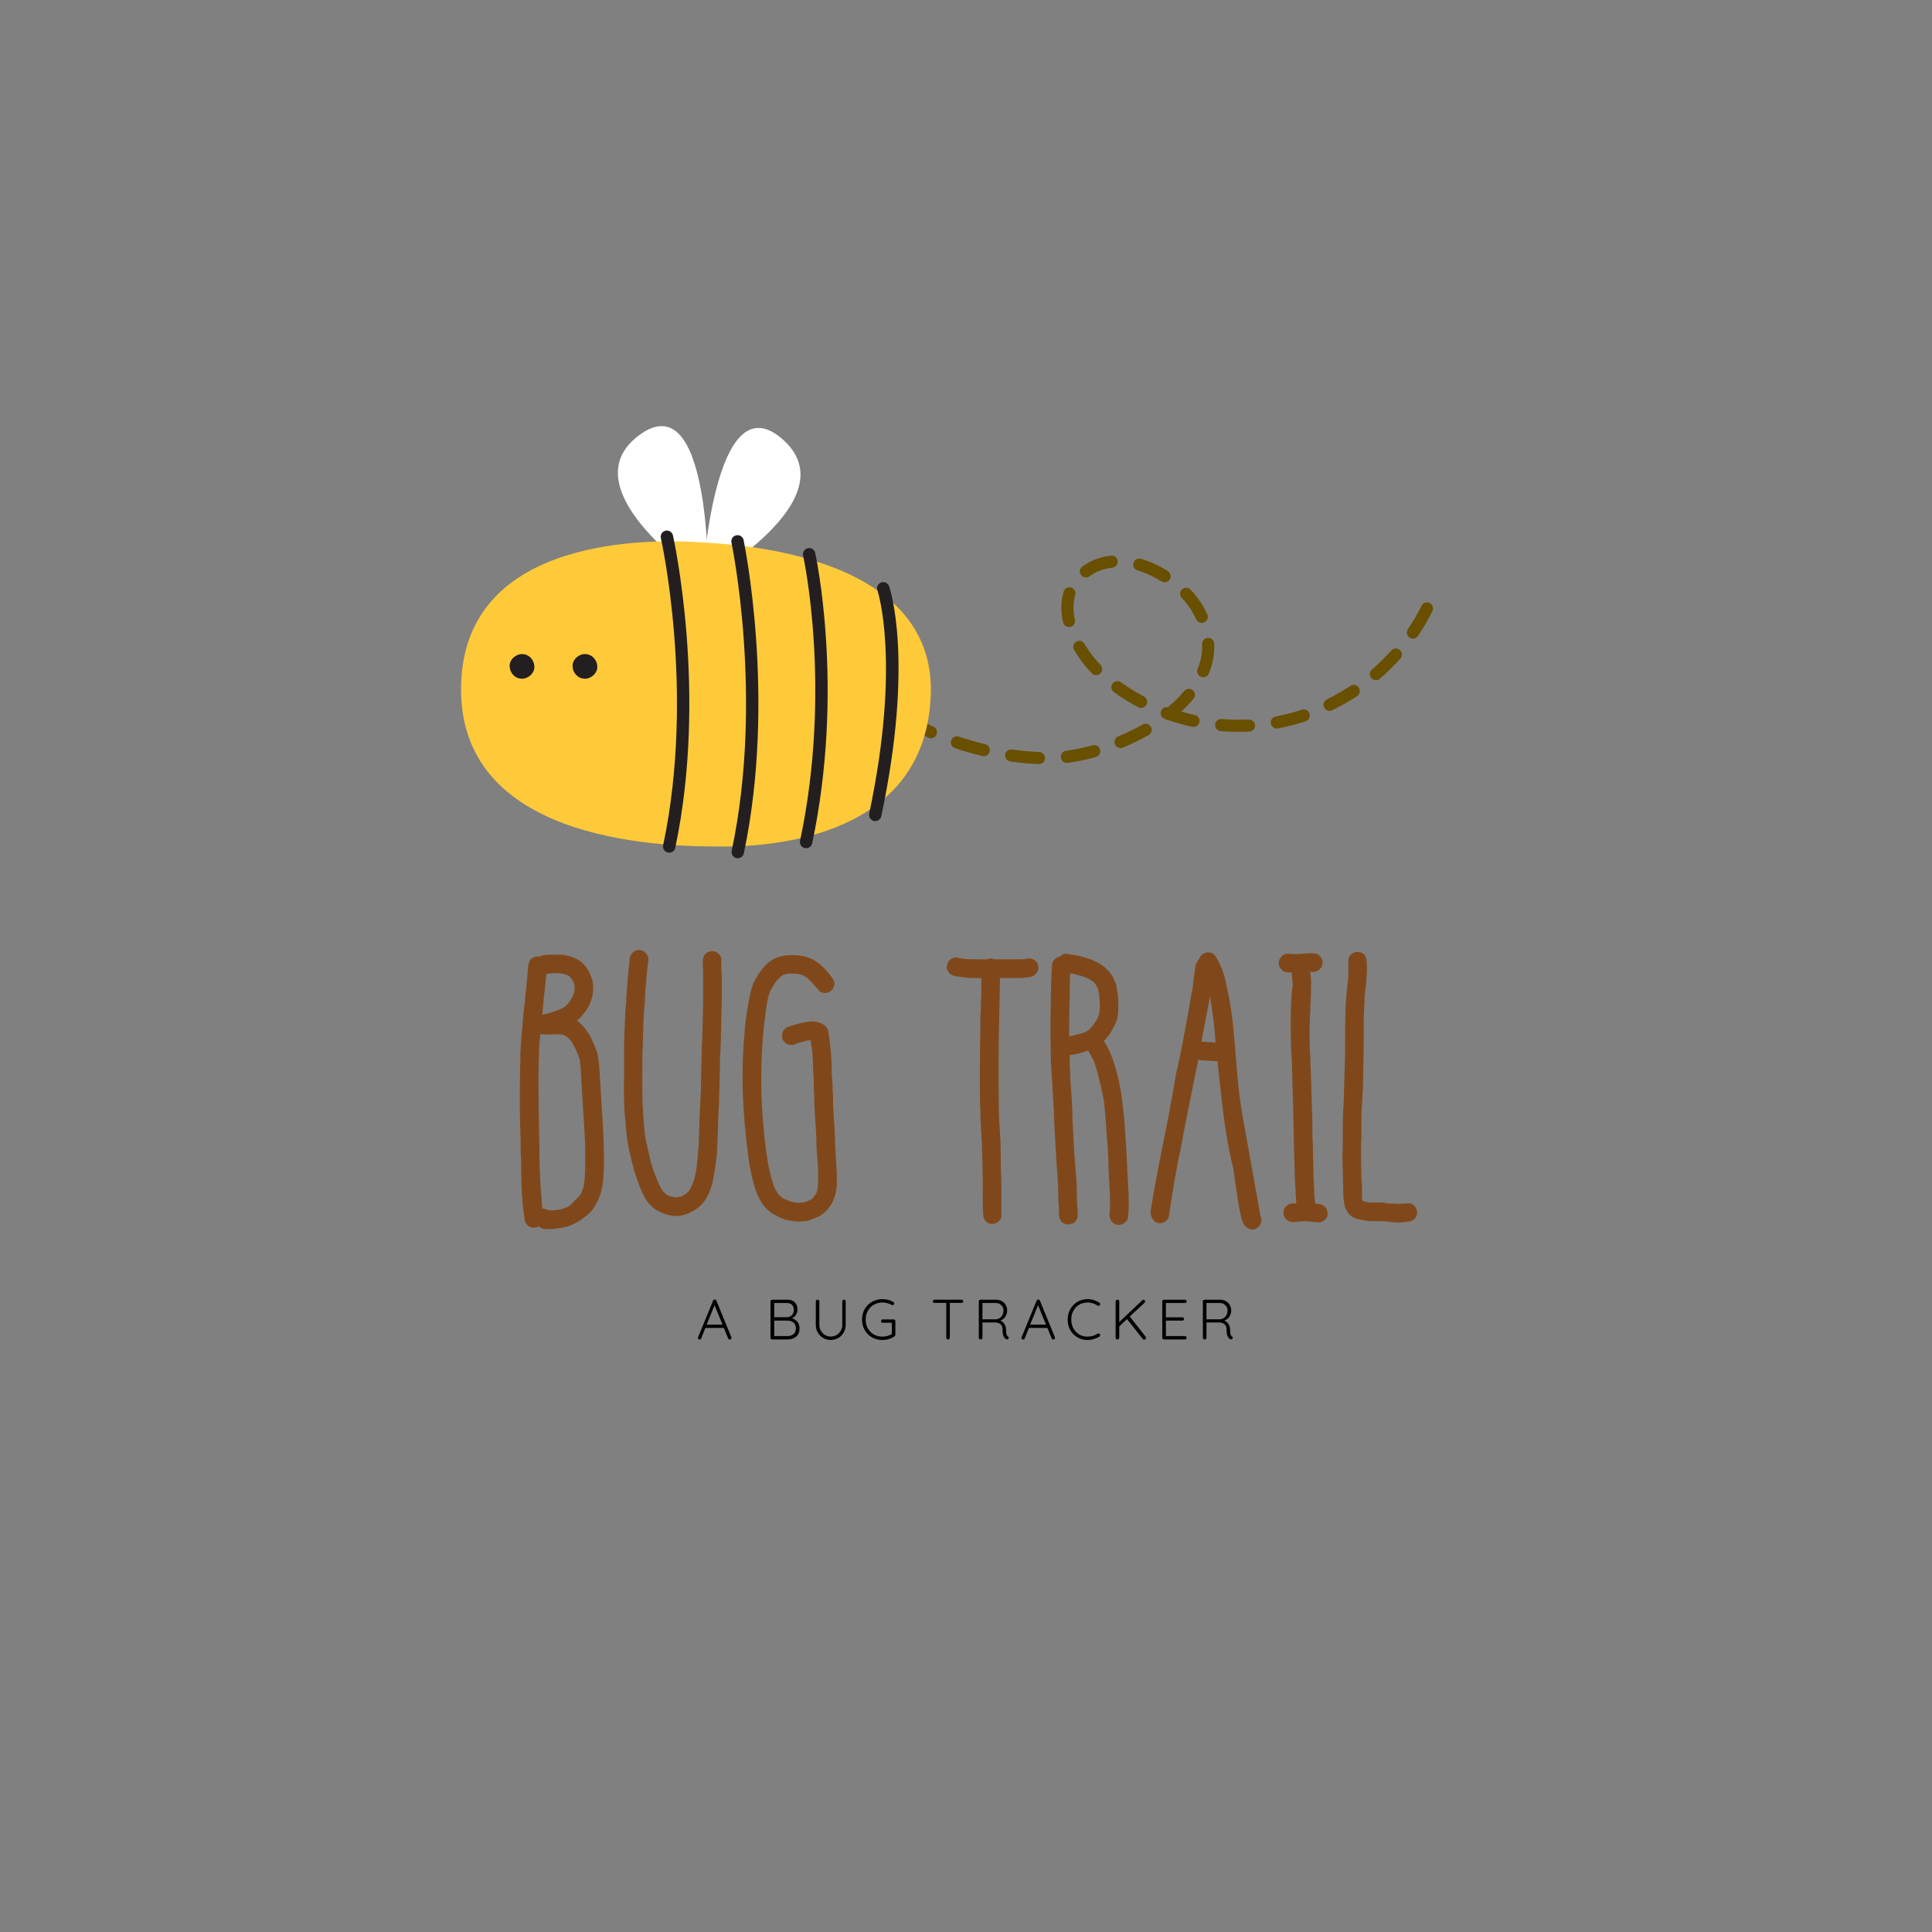 <svg xmlns="http://www.w3.org/2000/svg" xmlns:xlink="http://www.w3.org/1999/xlink" width="500" zoomAndPan="magnify" viewBox="0 0 375 375" height="500" preserveAspectRatio="xMidYMid meet" version="1.0"><rect x="0" y="0" width="375" height="375" fill="#808080" stroke="none"/><defs><g/><clipPath id="728d0fd462"><path d="M 161 107 L 279 107 L 279 149 L 161 149 Z M 161 107 " clip-rule="nonzero"/></clipPath><clipPath id="2e8d1562e1"><path d="M 192.207 177.164 L 156.016 115.789 L 245.812 62.832 L 282.004 124.203 Z M 192.207 177.164 " clip-rule="nonzero"/></clipPath><clipPath id="d2ed1d468b"><path d="M 192.207 177.164 L 156.016 115.789 L 245.812 62.832 L 282.004 124.203 Z M 192.207 177.164 " clip-rule="nonzero"/></clipPath><clipPath id="65120523ef"><path d="M 89.461 105 L 181 105 L 181 165 L 89.461 165 Z M 89.461 105 " clip-rule="nonzero"/></clipPath><clipPath id="bdc43cf1e2"><path d="M 141 103 L 148 103 L 148 166.582 L 141 166.582 Z M 141 103 " clip-rule="nonzero"/></clipPath></defs><g fill="#80481a" fill-opacity="1"><g transform="translate(98.72, 238.027)"><g><path d="M 18.242 -20.512 C 18.062 -23.508 17.879 -26.5 17.699 -29.406 C 17.605 -30.949 17.516 -32.402 17.152 -33.852 C 16.883 -34.578 16.609 -35.305 16.246 -36.031 C 16.062 -36.574 15.703 -37.211 15.34 -37.664 C 14.977 -38.301 14.52 -38.844 13.887 -39.391 C 13.703 -39.57 13.523 -39.754 13.25 -39.934 C 13.434 -40.117 13.703 -40.297 13.887 -40.477 C 14.25 -40.84 14.52 -41.203 14.793 -41.566 C 15.883 -42.93 16.426 -44.652 16.426 -46.285 C 16.426 -46.832 16.336 -47.375 16.246 -47.828 C 16.062 -48.375 15.883 -48.738 15.703 -49.191 C 15.43 -49.828 14.977 -50.461 14.43 -51.008 C 13.523 -51.914 12.254 -52.367 10.98 -52.641 C 10.254 -52.73 9.531 -52.73 8.895 -52.73 C 8.711 -52.73 8.531 -52.73 8.352 -52.73 C 7.895 -52.73 7.441 -52.73 6.988 -52.641 C 6.898 -52.641 6.715 -52.641 6.535 -52.551 C 6.352 -52.551 6.172 -52.457 6.082 -52.367 C 5.898 -52.367 5.809 -52.367 5.629 -52.367 C 5.172 -52.367 4.719 -52.188 4.355 -51.914 C 3.992 -51.551 3.902 -51.098 3.812 -50.551 C 3.539 -47.559 3.266 -44.473 2.902 -41.477 C 2.633 -38.301 2.27 -35.215 2.27 -32.129 C 2.18 -29.133 2.18 -26.137 2.18 -23.051 C 2.18 -20.059 2.359 -16.973 2.359 -13.977 C 2.449 -12.977 2.449 -11.98 2.449 -10.98 C 2.449 -7.625 2.633 -4.445 3.086 -1.543 C 3.086 -1.09 3.266 -0.543 3.629 -0.273 C 3.902 0.09 4.445 0.273 4.902 0.273 C 5.266 0.273 5.535 0.18 5.809 0 C 6.262 0.363 6.898 0.637 7.441 0.543 C 8.805 0.543 9.895 0.363 10.891 0.18 C 11.707 0 12.523 -0.363 13.16 -0.727 C 13.887 -1.09 14.52 -1.633 15.246 -2.18 C 16.062 -2.812 16.699 -3.723 17.152 -4.719 C 18.332 -6.809 18.426 -9.348 18.516 -11.617 C 18.516 -14.613 18.426 -17.605 18.242 -20.512 Z M 10.074 -49.102 C 10.527 -49.008 10.98 -48.918 11.438 -48.738 C 11.527 -48.648 11.617 -48.648 11.797 -48.555 C 11.891 -48.375 12.07 -48.191 12.254 -48.012 C 12.344 -47.828 12.434 -47.648 12.617 -47.465 C 12.707 -47.195 12.707 -46.922 12.797 -46.648 C 12.797 -46.285 12.797 -46.016 12.797 -45.742 C 12.707 -45.379 12.617 -45.016 12.434 -44.652 C 12.254 -44.289 12.07 -43.926 11.797 -43.562 C 11.527 -43.199 11.164 -42.84 10.801 -42.566 C 10.527 -42.383 10.254 -42.293 9.984 -42.113 C 9.348 -41.84 8.621 -41.656 7.895 -41.387 C 7.531 -41.297 7.168 -41.203 6.809 -41.113 C 6.715 -41.113 6.625 -41.113 6.535 -41.023 C 6.625 -42.113 6.715 -43.109 6.809 -44.109 C 6.988 -45.742 7.168 -47.375 7.352 -49.008 C 8.258 -49.102 9.168 -49.191 10.074 -49.102 Z M 14.25 -6.809 C 13.977 -5.898 12.977 -5.266 12.434 -4.539 C 11.344 -3.266 9.074 -3.086 8.258 -3.086 C 7.625 -3.086 7.168 -3.449 6.535 -3.449 C 6.535 -3.539 6.535 -3.539 6.535 -3.629 C 6.445 -4.355 6.445 -5.172 6.352 -5.898 C 6.262 -7.352 6.082 -8.895 6.082 -10.438 C 5.988 -11.891 5.988 -13.434 5.988 -14.977 C 5.988 -16.52 5.898 -17.969 5.898 -19.512 C 5.809 -22.508 5.809 -25.594 5.809 -28.59 C 5.809 -30.133 5.809 -31.676 5.898 -33.125 C 5.898 -34.578 5.988 -35.941 6.172 -37.301 C 7.168 -37.211 6.988 -37.211 8.352 -37.211 C 8.984 -37.301 9.711 -37.301 10.348 -37.211 C 11.074 -37.121 11.891 -36.305 12.16 -35.941 C 12.617 -35.215 13.523 -33.398 13.613 -32.945 C 13.797 -32.492 13.887 -32.129 13.887 -31.676 C 14.066 -30.312 14.066 -29.043 14.16 -27.68 C 14.25 -26.137 14.34 -24.688 14.43 -23.145 C 14.613 -20.148 14.883 -17.062 14.883 -14.066 C 14.883 -9.711 14.793 -8.078 14.25 -6.809 Z M 14.25 -6.809 "/></g></g></g><g fill="#80481a" fill-opacity="1"><g transform="translate(118.868, 238.027)"><g><path d="M 3.902 -53.094 C 3.812 -53.004 3.723 -52.82 3.629 -52.73 C 3.449 -52.457 3.359 -52.188 3.359 -51.824 C 3.176 -50.281 2.996 -48.648 2.902 -47.105 C 2.812 -46.285 2.812 -45.562 2.723 -44.742 C 2.723 -43.926 2.633 -43.199 2.543 -42.383 C 2.449 -40.934 2.449 -39.48 2.359 -37.938 C 2.27 -36.484 2.27 -35.125 2.27 -33.672 C 2.27 -32.129 2.27 -30.676 2.27 -29.223 C 2.27 -27.68 2.18 -26.23 2.27 -24.688 C 2.27 -23.234 2.359 -21.691 2.543 -20.238 C 2.633 -18.695 2.812 -17.152 3.086 -15.609 C 3.359 -14.16 3.723 -12.707 4.086 -11.344 C 4.445 -9.984 4.902 -8.805 5.355 -7.531 C 5.719 -6.809 5.988 -5.988 6.445 -5.266 C 7.078 -4.355 7.805 -3.539 8.711 -3.086 C 9.438 -2.633 10.164 -2.359 10.98 -2.18 C 11.164 -2.18 11.344 -2.086 11.438 -2.086 C 11.797 -1.996 12.16 -1.996 12.523 -1.996 C 12.797 -1.996 13.07 -2.086 13.34 -2.086 C 13.887 -2.18 14.43 -2.359 14.977 -2.633 C 16.52 -3.266 17.789 -4.445 18.516 -5.988 C 19.242 -7.441 19.605 -8.984 19.785 -10.527 C 19.969 -11.344 20.059 -12.254 20.148 -13.07 C 20.238 -13.703 20.328 -14.43 20.328 -15.156 C 20.422 -16.52 20.422 -17.969 20.512 -19.332 C 20.512 -20.785 20.602 -22.234 20.691 -23.777 C 20.691 -25.23 20.785 -26.684 20.785 -28.137 C 20.875 -29.586 20.875 -31.039 20.875 -32.492 C 20.965 -34.035 21.055 -35.488 21.055 -36.938 C 21.148 -39.48 21.148 -41.93 21.238 -44.473 C 21.238 -45.652 21.238 -46.832 21.238 -48.102 C 21.238 -49.191 21.055 -50.281 21.148 -51.371 C 21.148 -51.461 21.148 -51.461 21.148 -51.461 C 21.148 -52.004 21.148 -52.277 20.965 -52.457 C 20.691 -52.914 20.328 -53.184 19.875 -53.367 C 19.422 -53.457 18.879 -53.367 18.426 -53.184 C 18.062 -52.914 17.699 -52.551 17.605 -52.094 C 17.516 -51.277 17.516 -50.461 17.605 -49.734 C 17.605 -49.008 17.605 -48.285 17.605 -47.648 C 17.605 -46.195 17.605 -44.836 17.605 -43.383 C 17.516 -40.477 17.516 -37.484 17.336 -34.578 C 17.336 -33.035 17.242 -31.582 17.242 -30.043 C 17.152 -28.59 17.242 -27.137 17.152 -25.684 C 16.973 -22.871 16.883 -19.969 16.789 -17.062 C 16.789 -16.062 16.699 -15.066 16.609 -14.066 C 16.52 -13.16 16.426 -12.254 16.336 -11.344 C 16.156 -10.164 15.883 -8.984 15.43 -7.895 C 15.246 -7.531 15.066 -7.262 14.883 -6.898 C 14.703 -6.715 14.52 -6.535 14.34 -6.352 C 13.977 -6.172 13.703 -5.988 13.434 -5.809 C 13.16 -5.719 12.797 -5.719 12.523 -5.629 C 12.434 -5.629 12.254 -5.629 12.16 -5.629 C 11.797 -5.719 11.344 -5.809 10.98 -5.898 C 10.711 -6.082 10.438 -6.172 10.254 -6.352 C 10.074 -6.535 9.984 -6.625 9.801 -6.809 C 9.438 -7.352 9.168 -7.895 8.895 -8.441 C 8.352 -9.801 7.805 -11.164 7.441 -12.523 C 7.078 -14.25 6.625 -15.883 6.352 -17.516 C 6.172 -18.879 6.082 -20.238 5.988 -21.602 C 5.898 -23.051 5.809 -24.594 5.809 -26.047 C 5.809 -27.5 5.809 -28.953 5.809 -30.496 C 5.809 -31.945 5.809 -33.398 5.898 -34.852 C 5.898 -36.211 5.988 -37.574 5.988 -38.934 C 6.082 -40.297 6.082 -41.656 6.262 -43.02 C 6.352 -44.473 6.352 -45.832 6.535 -47.285 C 6.625 -48.828 6.809 -50.281 6.988 -51.824 C 6.988 -52.277 6.715 -52.82 6.445 -53.094 C 6.082 -53.457 5.629 -53.637 5.172 -53.637 C 4.719 -53.637 4.176 -53.457 3.902 -53.094 Z M 3.902 -53.094 "/></g></g></g><g fill="#80481a" fill-opacity="1"><g transform="translate(142.102, 238.027)"><g><path d="M 11.074 -52.641 C 10.254 -52.551 9.531 -52.457 8.805 -52.188 C 8.352 -52.004 7.895 -51.824 7.441 -51.461 C 6.988 -51.188 6.625 -50.824 6.262 -50.461 C 5.988 -50.098 5.629 -49.645 5.355 -49.281 C 4.902 -48.648 4.539 -48.012 4.176 -47.285 C 3.539 -45.832 3.176 -43.383 2.902 -41.75 C 2.633 -40.117 2.449 -38.48 2.359 -36.848 C 2.18 -35.395 2.18 -33.945 2.086 -32.582 C 1.996 -29.586 1.996 -26.594 2.18 -23.688 C 2.27 -22.145 2.359 -20.602 2.543 -19.059 C 2.633 -17.699 2.812 -16.246 2.996 -14.793 C 3.176 -13.25 3.359 -11.707 3.723 -10.164 C 3.992 -8.984 4.266 -7.805 4.719 -6.625 C 4.992 -5.898 5.355 -5.172 5.809 -4.445 C 6.082 -4.086 6.352 -3.723 6.715 -3.359 C 6.988 -3.086 7.352 -2.812 7.715 -2.543 C 7.988 -2.359 8.258 -2.18 8.621 -2.086 C 8.984 -1.816 9.438 -1.633 9.895 -1.453 C 10.527 -1.18 11.254 -1.09 11.98 -1 C 12.617 -0.906 13.25 -0.906 13.887 -1 C 14.34 -1 14.793 -1.09 15.246 -1.27 C 15.703 -1.453 16.156 -1.633 16.609 -1.816 C 17.336 -2.086 17.879 -2.633 18.426 -3.176 C 19.059 -3.812 19.512 -4.629 19.785 -5.445 C 20.148 -6.262 20.238 -7.168 20.328 -7.988 C 20.328 -8.711 20.328 -9.438 20.328 -10.074 C 20.238 -11.617 20.148 -13.07 20.059 -14.613 C 19.969 -16.062 19.969 -17.516 19.875 -18.969 C 19.785 -20.422 19.695 -21.871 19.605 -23.324 C 19.605 -24.414 19.605 -25.504 19.512 -26.5 C 19.512 -27.59 19.422 -28.68 19.332 -29.68 C 19.332 -30.766 19.332 -31.766 19.242 -32.855 C 19.148 -34.035 19.059 -35.125 18.879 -36.211 C 18.879 -36.121 18.879 -35.941 18.969 -35.758 C 18.879 -36.395 18.785 -37.121 18.695 -37.754 C 18.605 -38.48 17.969 -39.117 17.336 -39.391 C 16.883 -39.57 16.52 -39.66 15.973 -39.754 C 15.609 -39.754 15.34 -39.754 15.066 -39.754 C 14.25 -39.66 13.523 -39.48 12.707 -39.297 C 12.434 -39.207 12.16 -39.117 11.797 -39.027 C 11.438 -38.934 10.98 -38.754 10.527 -38.574 C 9.711 -38.027 9.438 -36.938 9.895 -36.121 C 10.438 -35.215 11.527 -34.941 12.344 -35.395 C 12.707 -35.578 13.16 -35.668 13.523 -35.758 C 13.977 -35.941 14.52 -36.031 14.977 -36.121 C 15.066 -36.121 15.156 -36.121 15.246 -36.121 C 15.246 -36.121 15.34 -35.215 15.43 -34.852 C 15.609 -33.488 15.703 -32.219 15.703 -30.859 C 15.793 -29.316 15.883 -27.863 15.883 -26.32 C 15.973 -24.867 15.973 -23.324 16.062 -21.871 C 16.156 -20.422 16.246 -18.969 16.336 -17.516 C 16.336 -15.883 16.426 -14.16 16.609 -12.434 C 16.699 -10.801 16.789 -9.258 16.609 -7.625 C 16.609 -7.168 16.52 -6.809 16.336 -6.445 C 16.246 -6.262 16.156 -6.082 15.973 -5.898 C 15.793 -5.629 15.609 -5.445 15.43 -5.266 C 15.246 -5.172 15.066 -5.082 14.883 -4.992 C 14.43 -4.809 14.066 -4.629 13.613 -4.629 C 13.16 -4.539 12.707 -4.539 12.254 -4.629 C 11.797 -4.719 11.254 -4.809 10.891 -4.992 C 10.438 -5.172 9.984 -5.355 9.621 -5.629 C 9.348 -5.809 9.168 -6.082 8.895 -6.352 C 8.621 -6.715 8.441 -7.168 8.168 -7.625 C 7.805 -8.621 7.531 -9.711 7.262 -10.801 C 6.988 -11.98 6.809 -13.25 6.625 -14.52 C 6.445 -15.883 6.262 -17.242 6.172 -18.605 C 5.988 -20.059 5.898 -21.602 5.809 -23.051 C 5.629 -26.047 5.629 -29.043 5.719 -32.039 C 5.809 -34.852 5.988 -37.574 6.352 -40.297 C 6.535 -41.75 6.809 -44.199 7.352 -45.562 C 7.531 -45.922 7.715 -46.285 7.988 -46.648 C 8.168 -47.012 8.352 -47.285 8.621 -47.648 C 8.895 -47.922 9.168 -48.191 9.438 -48.465 C 9.621 -48.648 9.801 -48.738 9.984 -48.828 C 10.254 -48.918 10.527 -48.918 10.801 -49.008 C 11.438 -49.102 11.98 -49.008 12.617 -49.008 C 12.977 -48.918 13.34 -48.828 13.797 -48.738 C 14.066 -48.555 14.34 -48.375 14.613 -48.191 C 15.43 -47.465 16.062 -46.648 16.789 -45.832 C 17.062 -45.469 17.605 -45.289 18.062 -45.289 C 18.516 -45.289 18.969 -45.469 19.332 -45.832 C 19.605 -46.105 19.875 -46.648 19.875 -47.105 C 19.785 -47.285 19.785 -47.375 19.785 -47.559 C 19.695 -47.828 19.512 -48.102 19.332 -48.375 C 18.879 -48.918 18.426 -49.555 17.879 -50.098 C 17.605 -50.371 17.242 -50.645 16.973 -50.914 C 16.52 -51.277 16.062 -51.551 15.609 -51.824 C 15.246 -52.004 14.883 -52.094 14.43 -52.277 C 14.16 -52.367 13.887 -52.457 13.613 -52.457 C 13.07 -52.551 12.617 -52.641 12.07 -52.641 C 11.891 -52.641 11.707 -52.641 11.527 -52.641 C 11.344 -52.641 11.254 -52.641 11.074 -52.641 Z M 11.074 -52.641 "/></g></g></g><g fill="#80481a" fill-opacity="1"><g transform="translate(164.428, 238.027)"><g/></g></g><g fill="#80481a" fill-opacity="1"><g transform="translate(183.124, 238.027)"><g><path d="M 18.332 -50.734 C 18.242 -51.188 17.969 -51.551 17.516 -51.73 C 17.152 -52.004 16.52 -52.094 16.156 -51.914 C 16.062 -51.914 16.062 -51.914 15.973 -51.914 C 15.609 -51.824 15.246 -51.824 14.883 -51.824 C 14.34 -51.824 13.887 -51.824 13.34 -51.824 C 12.344 -51.824 11.344 -51.824 10.348 -51.824 C 10.164 -51.824 9.984 -51.824 9.895 -51.824 C 9.621 -51.914 9.438 -52.004 9.258 -52.004 C 8.984 -52.004 8.711 -51.914 8.531 -51.824 C 8.078 -51.824 7.531 -51.824 7.078 -51.824 C 6.082 -51.824 4.992 -51.824 3.992 -51.914 C 3.629 -52.004 3.266 -52.004 2.902 -52.094 C 2.723 -52.094 2.543 -52.188 2.449 -52.188 C 2.086 -52.188 1.816 -52.094 1.543 -51.914 C 1.09 -51.73 0.816 -51.277 0.727 -50.824 C 0.543 -50.371 0.637 -49.828 0.906 -49.465 C 1.09 -49.102 1.543 -48.738 1.996 -48.648 C 2.723 -48.465 3.449 -48.375 4.266 -48.285 C 4.809 -48.191 5.445 -48.191 6.082 -48.191 C 6.535 -48.191 6.898 -48.191 7.352 -48.191 C 7.352 -47.195 7.352 -46.285 7.352 -45.289 C 7.262 -43.746 7.262 -42.113 7.168 -40.57 C 7.168 -37.574 7.078 -34.578 7.078 -31.492 C 7.078 -29.949 7.078 -28.406 7.078 -26.863 C 7.078 -25.414 7.078 -23.871 7.168 -22.418 C 7.168 -20.875 7.262 -19.332 7.352 -17.879 C 7.441 -16.336 7.531 -14.883 7.531 -13.434 C 7.625 -11.707 7.625 -8.621 7.625 -6.898 C 7.625 -5.355 7.625 -3.812 7.715 -2.27 C 7.715 -1.27 8.441 -0.453 9.438 -0.453 C 10.438 -0.453 11.344 -1.27 11.254 -2.27 C 11.254 -3.629 11.254 -4.902 11.254 -6.172 C 11.254 -7.625 11.254 -9.074 11.164 -10.527 C 11.164 -11.98 11.074 -14.883 11.074 -16.426 C 10.98 -17.969 10.891 -19.422 10.801 -20.965 C 10.711 -23.961 10.711 -26.957 10.711 -30.043 C 10.711 -33.035 10.711 -36.121 10.801 -39.117 C 10.891 -42.203 10.891 -45.199 10.98 -48.191 C 11.707 -48.191 12.434 -48.191 13.16 -48.191 C 13.703 -48.191 14.34 -48.191 14.883 -48.191 C 15.156 -48.191 15.43 -48.191 15.793 -48.285 C 15.883 -48.285 16.062 -48.285 16.156 -48.285 C 16.52 -48.375 16.789 -48.375 17.062 -48.465 C 17.242 -48.555 17.426 -48.555 17.516 -48.648 C 17.789 -48.828 17.969 -49.008 18.152 -49.281 C 18.426 -49.734 18.516 -50.188 18.332 -50.734 Z M 18.332 -50.734 "/></g></g></g><g fill="#80481a" fill-opacity="1"><g transform="translate(202.364, 238.027)"><g><path d="M 16.699 -6.172 C 16.609 -7.625 16.52 -9.984 16.426 -11.344 C 16.336 -14.34 16.062 -17.336 15.883 -20.328 C 15.609 -23.234 15.34 -26.137 14.613 -29.043 C 14.25 -30.402 13.887 -31.855 13.34 -33.125 C 13.07 -33.852 12.707 -34.578 12.344 -35.305 C 12.16 -35.488 12.07 -35.758 11.891 -35.941 C 12.16 -36.211 12.344 -36.395 12.523 -36.668 C 13.07 -37.301 13.434 -37.938 13.797 -38.664 C 14.25 -39.391 14.43 -40.117 14.613 -40.934 C 14.703 -41.75 14.703 -42.566 14.703 -43.383 C 14.703 -44.289 14.613 -45.105 14.43 -45.922 C 14.43 -46.285 14.34 -46.648 14.25 -47.012 C 13.977 -47.738 13.703 -48.465 13.16 -49.102 C 12.887 -49.465 12.707 -49.734 12.344 -50.008 C 12.16 -50.281 11.891 -50.371 11.707 -50.551 C 11.344 -50.824 10.98 -51.098 10.527 -51.277 C 9.711 -51.73 8.805 -52.004 7.895 -52.277 C 6.988 -52.551 6.082 -52.641 5.082 -52.82 C 4.992 -52.82 4.809 -52.914 4.629 -52.914 C 4.355 -52.914 3.992 -52.82 3.723 -52.641 C 3.629 -52.551 3.449 -52.457 3.359 -52.367 C 2.996 -52.277 2.633 -52.094 2.359 -51.824 C 1.996 -51.461 1.816 -51.098 1.816 -50.551 C 1.723 -48.828 1.633 -47.012 1.633 -45.289 C 1.543 -43.746 1.633 -42.293 1.543 -40.84 C 1.543 -37.754 1.543 -34.762 1.633 -31.676 C 1.723 -30.223 1.816 -28.68 1.906 -27.227 C 1.996 -25.684 2.086 -24.141 2.18 -22.598 C 2.27 -19.605 2.449 -16.609 2.633 -13.613 C 2.723 -11.797 2.902 -9.984 2.996 -8.168 C 2.996 -7.262 3.086 -5.445 3.086 -4.539 C 3.086 -4.176 3.176 -3.723 3.176 -3.359 C 3.176 -2.902 3.176 -2.543 3.176 -2.18 C 3.176 -1.996 3.266 -1.816 3.266 -1.633 C 3.359 -1.363 3.539 -1.09 3.723 -0.816 C 4.086 -0.543 4.539 -0.363 4.992 -0.363 C 5.445 -0.363 5.988 -0.543 6.262 -0.816 C 6.625 -1.18 6.898 -1.723 6.809 -2.18 C 6.809 -2.449 6.809 -2.723 6.809 -3.086 C 6.809 -3.449 6.715 -3.812 6.715 -4.086 C 6.715 -4.902 6.625 -6.535 6.625 -7.262 C 6.625 -8.711 6.445 -10.164 6.352 -11.617 C 6.082 -14.703 5.988 -17.699 5.809 -20.785 C 5.809 -22.234 5.719 -23.777 5.629 -25.23 C 5.535 -26.773 5.355 -28.316 5.355 -29.859 C 5.266 -30.949 5.266 -32.129 5.266 -33.219 C 5.629 -33.309 5.988 -33.309 6.352 -33.398 C 6.988 -33.488 7.625 -33.762 8.258 -33.945 C 8.441 -33.945 8.621 -34.035 8.805 -34.125 C 8.895 -33.945 8.984 -33.852 9.074 -33.672 C 9.348 -33.219 9.621 -32.672 9.895 -32.219 C 10.348 -31.039 10.711 -29.77 10.98 -28.5 C 11.344 -27.137 11.617 -25.777 11.891 -24.414 C 12.254 -21.508 12.344 -18.605 12.617 -15.703 C 12.707 -14.25 12.797 -12.707 12.797 -11.254 C 12.887 -9.801 12.977 -7.531 13.07 -6.082 C 13.07 -4.719 13.16 -3.359 12.977 -2.086 C 12.977 -1.633 13.25 -1.09 13.523 -0.816 C 13.887 -0.453 14.34 -0.273 14.793 -0.273 C 15.34 -0.273 15.793 -0.453 16.062 -0.816 C 16.156 -0.906 16.246 -1 16.426 -1.18 C 16.52 -1.453 16.609 -1.723 16.609 -2.086 C 16.789 -3.449 16.699 -4.809 16.699 -6.172 Z M 5.172 -36.848 C 5.172 -37.574 5.172 -38.211 5.172 -38.934 C 5.172 -40.75 5.172 -42.566 5.266 -44.383 C 5.266 -45.922 5.266 -47.559 5.355 -49.102 C 6.445 -48.918 7.441 -48.648 8.441 -48.285 C 8.895 -48.102 9.258 -47.828 9.711 -47.559 C 9.895 -47.375 10.074 -47.285 10.254 -47.012 C 10.348 -46.832 10.438 -46.648 10.617 -46.469 C 10.801 -45.922 10.891 -45.379 10.98 -44.926 C 11.074 -43.836 11.164 -42.84 11.074 -41.75 C 10.98 -41.387 10.891 -41.023 10.801 -40.66 C 10.527 -40.023 10.164 -39.57 9.801 -39.027 C 9.531 -38.664 9.168 -38.391 8.895 -38.027 C 8.621 -37.938 8.441 -37.754 8.168 -37.664 C 7.625 -37.484 7.078 -37.301 6.535 -37.211 C 6.082 -37.031 5.629 -36.938 5.172 -36.848 Z M 5.172 -36.848 "/></g></g></g><g fill="#80481a" fill-opacity="1"><g transform="translate(221.06, 238.027)"><g><path d="M 23.598 -1.906 C 23.051 -5.266 22.598 -7.441 22.055 -10.617 C 21.238 -15.43 20.328 -19.875 19.605 -24.688 C 18.605 -32.402 18.695 -39.844 16.973 -46.832 C 16.699 -48.738 15.973 -50.551 14.977 -52.277 C 14.16 -53.73 12.07 -53.273 11.707 -51.914 C 11.074 -51.098 10.98 -50.734 10.98 -50.461 C 10.801 -49.281 10.617 -48.191 10.527 -47.012 C 10.348 -45.562 9.984 -44.199 9.801 -42.746 C 8.984 -38.391 8.168 -33.488 7.168 -29.406 C 6.172 -22.961 4.902 -17.336 3.812 -11.617 C 3.266 -8.711 2.723 -5.809 2.27 -2.902 C 2.27 -1 3.723 -0.18 4.902 -0.816 C 5.355 -1 5.719 -1.453 5.809 -1.906 C 6.535 -6.625 7.168 -10.801 8.078 -14.883 C 8.895 -19.422 9.801 -23.871 10.711 -28.316 C 10.98 -29.68 11.254 -30.949 11.527 -32.309 C 12.887 -32.129 14.066 -32.129 15.246 -32.039 C 16.062 -24.777 16.609 -18.062 18.332 -11.164 C 18.605 -9.531 19.512 -1.453 20.422 -0.273 C 20.965 0.453 22.055 1 22.871 0.363 C 23.688 -0.09 24.051 -1.18 23.598 -1.906 Z M 14.883 -35.668 C 13.977 -35.758 13.07 -35.758 12.16 -35.848 C 12.617 -38.844 13.34 -41.75 13.797 -44.652 C 14.34 -41.387 14.703 -38.48 14.883 -35.668 Z M 14.883 -35.668 "/></g></g></g><g fill="#80481a" fill-opacity="1"><g transform="translate(247.288, 238.027)"><g><path d="M 10.164 -3.449 C 9.895 -3.812 9.531 -4.176 9.074 -4.266 C 8.711 -4.355 8.352 -4.355 7.988 -4.445 C 7.895 -5.266 7.805 -6.082 7.805 -6.988 C 7.715 -8.441 7.625 -9.895 7.625 -11.344 C 7.625 -12.797 7.531 -14.34 7.531 -15.883 C 7.441 -17.336 7.441 -18.785 7.441 -20.328 C 7.352 -23.234 7.262 -26.23 7.168 -29.223 C 7.078 -30.766 7.078 -32.219 6.988 -33.672 C 6.898 -35.215 6.898 -36.668 6.898 -38.211 C 6.898 -40.117 7.262 -45.832 7.168 -46.742 C 7.262 -47.648 7.168 -48.555 6.988 -49.371 C 7.168 -49.371 7.352 -49.371 7.531 -49.371 C 7.352 -49.371 7.262 -49.465 7.078 -49.465 C 7.078 -49.465 7.078 -49.465 7.168 -49.465 C 7.262 -49.465 7.441 -49.371 7.625 -49.371 C 7.988 -49.371 8.258 -49.465 8.531 -49.645 C 8.895 -49.828 9.258 -50.281 9.348 -50.734 C 9.531 -51.188 9.438 -51.641 9.168 -52.094 C 8.984 -52.457 8.531 -52.914 8.078 -52.914 C 7.715 -53.004 7.352 -53.004 6.988 -53.004 C 6.898 -53.004 6.898 -53.004 6.809 -53.004 C 6.352 -53.004 5.988 -52.914 5.535 -52.914 C 4.629 -52.82 3.629 -52.82 2.723 -52.914 C 1.723 -53.004 0.906 -52.004 0.906 -51.098 C 0.906 -50.645 1.09 -50.188 1.453 -49.828 C 1.816 -49.465 2.18 -49.281 2.723 -49.281 C 2.902 -49.281 3.176 -49.281 3.449 -49.281 C 3.449 -49.102 3.449 -48.918 3.449 -48.828 C 3.539 -48.102 3.629 -47.465 3.629 -46.742 C 3.086 -43.656 3.266 -38.027 3.266 -36.484 C 3.266 -35.031 3.359 -33.582 3.449 -32.129 C 3.539 -29.043 3.629 -26.047 3.723 -23.051 C 3.723 -21.508 3.812 -20.059 3.812 -18.516 C 3.812 -17.062 3.902 -15.609 3.902 -14.16 C 3.992 -12.254 3.992 -10.254 4.086 -8.352 C 4.176 -7.441 4.176 -6.445 4.266 -5.535 C 4.266 -5.172 4.266 -4.809 4.355 -4.539 C 4.086 -4.445 3.902 -4.445 3.629 -4.445 C 2.633 -4.445 1.816 -3.629 1.816 -2.633 C 1.816 -1.723 2.633 -0.816 3.629 -0.816 C 4.445 -0.906 5.172 -0.906 5.988 -1 C 6.625 -1 7.262 -0.906 7.805 -0.816 C 7.895 -0.816 7.988 -0.816 8.078 -0.816 C 8.621 -0.727 9.074 -0.727 9.531 -1 C 9.895 -1.18 10.164 -1.543 10.348 -1.996 C 10.438 -2.543 10.348 -2.996 10.164 -3.449 Z M 10.164 -3.449 "/></g></g></g><g fill="#80481a" fill-opacity="1"><g transform="translate(258.724, 238.027)"><g><path d="M 2.996 -51.461 C 2.996 -50.645 2.996 -49.918 2.996 -49.102 C 2.996 -48.285 2.902 -47.559 2.812 -46.832 C 2.633 -45.379 2.543 -43.926 2.449 -42.477 C 2.359 -39.48 2.359 -36.484 2.359 -33.488 C 2.27 -30.402 2.18 -27.227 2.086 -24.141 C 1.996 -22.691 1.906 -21.238 1.906 -19.695 C 1.906 -18.332 1.906 -16.883 1.906 -15.43 C 1.816 -13.977 1.816 -12.434 1.906 -10.98 C 1.906 -9.621 1.996 -8.258 1.996 -6.988 C 1.996 -6.172 1.996 -5.355 2.18 -4.629 C 2.18 -4.266 2.27 -3.992 2.359 -3.723 C 2.449 -3.449 2.543 -3.176 2.723 -2.996 C 2.902 -2.543 3.266 -2.18 3.629 -1.906 C 3.992 -1.633 4.445 -1.543 4.902 -1.363 C 5.266 -1.363 5.535 -1.27 5.898 -1.18 C 6.715 -1 7.531 -1 8.441 -1 C 8.531 -1 8.621 -1 8.805 -1 C 9.168 -1 9.531 -1 9.895 -1 C 10.438 -0.906 10.891 -0.816 11.438 -0.816 C 11.98 -0.727 12.523 -0.727 12.977 -0.727 C 13.523 -0.816 14.066 -0.816 14.52 -0.906 C 15.066 -0.906 15.43 -1.09 15.793 -1.363 C 16.156 -1.723 16.336 -2.18 16.336 -2.723 C 16.336 -3.176 16.156 -3.629 15.793 -3.992 C 15.52 -4.266 14.977 -4.539 14.52 -4.445 C 13.887 -4.445 13.25 -4.355 12.617 -4.355 C 11.98 -4.355 11.254 -4.445 10.617 -4.445 C 10.348 -4.539 9.984 -4.539 9.711 -4.629 C 9.348 -4.629 9.074 -4.629 8.711 -4.629 C 8.078 -4.629 7.531 -4.629 6.898 -4.629 C 6.535 -4.719 6.172 -4.809 5.809 -4.902 C 5.719 -5.082 5.719 -5.172 5.629 -5.355 C 5.629 -5.898 5.629 -6.445 5.629 -6.988 C 5.629 -7.625 5.629 -8.258 5.535 -8.895 C 5.535 -10.348 5.445 -11.797 5.445 -13.25 C 5.445 -14.703 5.445 -16.246 5.535 -17.699 C 5.535 -19.148 5.535 -20.512 5.535 -21.965 C 5.629 -23.508 5.719 -25.051 5.809 -26.684 C 5.809 -28.227 5.898 -29.77 5.898 -31.312 C 5.988 -34.309 5.988 -37.301 5.988 -40.387 C 6.082 -42.113 6.082 -43.926 6.262 -45.742 C 6.352 -46.648 6.535 -47.559 6.535 -48.465 C 6.625 -49.465 6.625 -50.461 6.535 -51.461 C 6.535 -51.914 6.352 -52.367 6.082 -52.73 C 5.719 -53.094 5.266 -53.273 4.809 -53.273 C 3.812 -53.273 2.902 -52.457 2.996 -51.461 Z M 2.996 -51.461 "/></g></g></g><g clip-path="url(#728d0fd462)"><g clip-path="url(#2e8d1562e1)"><g clip-path="url(#d2ed1d468b)"><path fill="#694f00" d="M 277.984 117.504 C 278.18 117.836 278.211 118.254 278.027 118.625 C 277.211 120.277 276.27 121.898 275.223 123.445 C 274.863 123.98 274.125 124.121 273.59 123.758 C 273.051 123.398 272.91 122.66 273.273 122.121 C 274.262 120.66 275.148 119.133 275.914 117.582 C 276.203 116.996 276.914 116.762 277.48 117.043 C 277.715 117.152 277.875 117.32 277.984 117.504 Z M 271.941 126.461 C 272.191 126.887 272.156 127.449 271.801 127.844 C 270.574 129.215 269.234 130.531 267.836 131.742 C 267.348 132.168 266.605 132.113 266.176 131.621 C 265.762 131.125 265.805 130.391 266.293 129.961 C 267.621 128.809 268.879 127.57 270.039 126.27 C 270.465 125.785 271.215 125.746 271.695 126.172 C 271.809 126.262 271.883 126.359 271.941 126.461 Z M 263.773 133.535 C 264.09 134.074 263.93 134.77 263.406 135.109 C 262.785 135.523 262.152 135.914 261.512 136.293 C 260.547 136.859 259.566 137.391 258.582 137.863 C 257.992 138.148 257.305 137.922 257.012 137.32 C 256.727 136.734 256.965 136.035 257.551 135.75 C 258.484 135.293 259.422 134.789 260.324 134.254 C 260.93 133.898 261.531 133.527 262.117 133.137 C 262.66 132.77 263.383 132.93 263.75 133.473 C 263.746 133.488 263.758 133.512 263.773 133.535 Z M 254.07 138.27 C 254.109 138.34 254.137 138.414 254.176 138.5 C 254.383 139.117 254.051 139.781 253.434 139.988 C 251.785 140.543 250.098 140.98 248.41 141.312 L 248.035 141.379 C 247.395 141.496 246.781 141.086 246.664 140.441 C 246.547 139.801 246.965 139.199 247.598 139.07 L 247.957 139 C 249.543 138.68 251.137 138.27 252.688 137.758 C 253.211 137.57 253.793 137.801 254.07 138.27 Z M 233.504 117.652 C 233.828 118.203 234.09 118.73 234.336 119.25 C 234.609 119.844 234.336 120.531 233.742 120.805 C 233.145 121.078 232.441 120.797 232.184 120.207 C 231.5 118.68 230.547 117.297 229.379 116.051 C 228.93 115.578 228.953 114.836 229.438 114.395 C 229.91 113.945 230.652 113.973 231.09 114.457 C 232.039 115.457 232.84 116.531 233.504 117.652 Z M 235.527 124.387 C 235.625 124.547 235.691 124.738 235.688 124.941 C 235.738 126.258 235.605 127.523 235.293 128.746 C 235.125 129.402 234.902 130.07 234.637 130.723 C 234.395 131.328 233.711 131.609 233.102 131.363 C 232.496 131.121 232.215 130.434 232.461 129.828 C 232.688 129.273 232.871 128.719 233.016 128.156 C 233.273 127.152 233.379 126.102 233.332 125.031 C 233.305 124.383 233.816 123.836 234.465 123.809 C 234.926 123.785 235.32 124.031 235.527 124.387 Z M 227.059 111.254 C 227.277 111.621 227.293 112.094 227.051 112.465 C 226.711 113.02 225.98 113.191 225.438 112.848 C 225.074 112.625 224.723 112.418 224.355 112.215 C 223.199 111.586 222.008 111.082 220.809 110.723 C 220.188 110.535 219.824 109.898 220.008 109.266 C 220.195 108.645 220.832 108.281 221.465 108.465 C 222.828 108.867 224.18 109.43 225.48 110.148 C 225.891 110.371 226.285 110.598 226.68 110.848 C 226.836 110.953 226.965 111.094 227.059 111.254 Z M 243.445 140.238 C 243.539 140.398 243.598 140.582 243.605 140.777 C 243.633 141.426 243.141 141.977 242.496 142.004 C 240.648 142.09 238.773 142.051 236.926 141.902 C 236.281 141.852 235.805 141.281 235.855 140.637 C 235.906 139.988 236.473 139.512 237.121 139.562 C 238.871 139.707 240.637 139.746 242.379 139.664 C 242.828 139.645 243.227 139.871 243.445 140.238 Z M 216.785 108.43 C 216.867 108.566 216.918 108.738 216.945 108.906 C 217 109.555 216.535 110.121 215.895 110.191 C 214.758 110.305 213.699 110.605 212.738 111.094 C 212.527 111.203 212.316 111.312 212.121 111.43 C 211.879 111.57 211.656 111.715 211.441 111.875 C 210.91 112.25 210.184 112.121 209.809 111.586 C 209.43 111.051 209.559 110.328 210.09 109.949 C 210.363 109.758 210.645 109.578 210.941 109.402 C 211.184 109.262 211.43 109.133 211.688 108.996 C 212.902 108.387 214.234 108.004 215.672 107.852 C 216.129 107.812 216.555 108.039 216.785 108.43 Z M 231.77 134.281 C 232.012 134.695 231.992 135.234 231.656 135.633 C 230.953 136.48 230.164 137.316 229.277 138.117 C 230.148 138.359 231.023 138.586 231.906 138.777 C 232.539 138.914 232.941 139.539 232.809 140.176 C 232.672 140.812 232.047 141.215 231.41 141.078 C 229.867 140.734 228.336 140.309 226.848 139.797 C 226.594 139.793 226.344 139.707 226.145 139.547 C 226.105 139.539 226.082 139.523 226.051 139.523 C 225.441 139.297 225.125 138.633 225.352 138.023 C 225.551 137.473 226.125 137.164 226.68 137.27 C 227.891 136.262 228.949 135.203 229.859 134.129 C 230.277 133.633 231.004 133.559 231.512 133.973 C 231.613 134.066 231.703 134.168 231.77 134.281 Z M 222.508 135.637 C 222.711 135.98 222.73 136.402 222.535 136.777 C 222.242 137.352 221.523 137.574 220.941 137.27 C 219.285 136.395 217.684 135.406 216.195 134.32 C 215.672 133.934 215.551 133.203 215.938 132.68 C 216.324 132.16 217.055 132.035 217.574 132.426 C 218.977 133.438 220.473 134.379 222.031 135.191 C 222.242 135.312 222.406 135.461 222.508 135.637 Z M 208.594 114.574 C 208.754 114.852 208.801 115.191 208.699 115.516 C 208.273 116.91 208.242 118.504 208.633 120.27 C 208.773 120.898 208.375 121.531 207.746 121.672 C 207.121 121.809 206.484 121.41 206.344 120.785 C 205.863 118.609 205.902 116.609 206.453 114.816 C 206.641 114.195 207.301 113.852 207.922 114.043 C 208.227 114.141 208.449 114.336 208.594 114.574 Z M 223.375 141.059 C 223.375 141.059 223.383 141.066 223.383 141.066 C 223.703 141.637 223.508 142.355 222.941 142.672 C 221.371 143.566 219.684 144.395 217.945 145.109 C 217.348 145.352 216.66 145.078 216.41 144.469 C 216.168 143.871 216.441 143.184 217.047 142.934 C 218.699 142.254 220.289 141.473 221.777 140.625 C 222.348 140.305 223.051 140.508 223.375 141.059 Z M 213.773 129.273 C 214.043 129.73 213.98 130.328 213.59 130.711 C 213.133 131.168 212.387 131.16 211.93 130.699 C 210.699 129.449 209.559 127.957 208.625 126.375 C 208.625 126.375 208.617 126.363 208.617 126.363 L 208.484 126.137 C 208.152 125.574 208.348 124.855 208.914 124.539 C 209.465 124.215 210.18 124.41 210.504 124.961 C 210.504 124.961 210.512 124.969 210.512 124.969 L 210.633 125.176 C 210.633 125.176 210.641 125.188 210.641 125.188 C 211.473 126.598 212.496 127.941 213.598 129.055 C 213.668 129.121 213.727 129.195 213.773 129.273 Z M 213.398 145.195 C 213.445 145.277 213.488 145.375 213.52 145.48 C 213.699 146.098 213.328 146.75 212.711 146.93 C 210.844 147.457 209 147.836 207.242 148.07 C 206.598 148.156 206.004 147.699 205.918 147.059 C 205.832 146.414 206.285 145.82 206.93 145.734 C 208.574 145.52 210.301 145.152 212.066 144.668 C 212.59 144.527 213.133 144.75 213.398 145.195 Z M 202.684 146.539 C 202.789 146.723 202.859 146.945 202.84 147.172 C 202.82 147.816 202.27 148.328 201.625 148.305 C 199.855 148.238 197.996 148.066 196.098 147.797 C 195.453 147.699 195.012 147.109 195.098 146.469 C 195.195 145.824 195.785 145.383 196.422 145.473 C 198.227 145.734 200.004 145.895 201.695 145.965 C 202.129 145.969 202.484 146.207 202.684 146.539 Z M 191.969 145.008 C 192.117 145.262 192.172 145.566 192.094 145.875 C 191.941 146.508 191.309 146.898 190.676 146.742 C 188.883 146.316 187.094 145.797 185.359 145.211 C 184.746 145.004 184.41 144.336 184.617 143.719 C 184.824 143.102 185.492 142.77 186.109 142.977 C 187.781 143.535 189.5 144.039 191.219 144.445 C 191.555 144.543 191.812 144.746 191.969 145.008 Z M 181.707 141.527 C 181.895 141.848 181.93 142.246 181.77 142.602 C 181.5 143.191 180.812 143.461 180.219 143.191 C 178.48 142.41 176.809 141.539 175.285 140.629 C 174.73 140.293 174.555 139.578 174.875 139.02 C 175.211 138.465 175.918 138.277 176.484 138.609 C 177.941 139.48 179.516 140.297 181.18 141.051 C 181.414 141.16 181.586 141.32 181.707 141.527 Z M 164.191 112.48 C 164.355 112.758 164.41 113.109 164.293 113.441 C 163.859 114.797 163.613 116.207 163.547 117.668 C 163.516 118.32 162.973 118.812 162.328 118.789 C 161.676 118.758 161.184 118.211 161.203 117.566 C 161.273 115.902 161.562 114.277 162.062 112.719 C 162.258 112.109 162.918 111.766 163.539 111.953 C 163.816 112.055 164.051 112.242 164.191 112.48 Z M 172.469 135.91 C 172.715 136.32 172.691 136.859 172.367 137.254 C 171.957 137.758 171.223 137.82 170.715 137.406 C 170.074 136.871 169.465 136.336 168.895 135.762 C 168.133 135.02 167.41 134.211 166.742 133.367 C 166.34 132.863 166.426 132.121 166.926 131.715 C 167.43 131.312 168.172 131.398 168.578 131.898 C 169.188 132.668 169.844 133.395 170.535 134.066 C 171.059 134.594 171.621 135.098 172.215 135.582 C 172.312 135.691 172.402 135.793 172.469 135.91 Z M 163.902 122.402 C 163.965 122.508 164.012 122.617 164.031 122.727 C 164.41 124.359 165 125.988 165.789 127.562 C 166.074 128.152 165.836 128.848 165.27 129.141 C 164.68 129.422 163.992 129.195 163.695 128.613 C 162.828 126.883 162.176 125.074 161.758 123.266 C 161.613 122.625 162.004 122.008 162.637 121.852 C 163.133 121.727 163.645 121.969 163.902 122.402 Z M 163.902 122.402 " fill-opacity="1" fill-rule="nonzero"/></g></g></g><path fill="#ffffff" d="M 137.445 113.32 C 137.445 113.32 109.809 95.188 123.973 84.535 C 138.129 73.879 137.445 113.32 137.445 113.32 Z M 137.445 113.32 " fill-opacity="1" fill-rule="nonzero"/><path fill="#ffffff" d="M 136.336 112.965 C 136.336 112.965 165.203 96.852 151.844 85.215 C 138.488 73.578 136.336 112.965 136.336 112.965 Z M 136.336 112.965 " fill-opacity="1" fill-rule="nonzero"/><g clip-path="url(#65120523ef)"><path fill="#ffca3a" d="M 136.371 105.277 C 123.066 104.371 89.492 105.277 89.492 133.805 C 89.492 164.32 130.773 164.312 140.379 164.312 C 149.98 164.312 179.66 162.453 180.664 134.879 C 181.672 107.305 142.234 105.676 136.371 105.277 Z M 136.371 105.277 " fill-opacity="1" fill-rule="nonzero"/></g><path fill="#231f20" d="M 129.891 165.508 C 129.809 165.508 129.727 165.5 129.641 165.484 C 128.992 165.348 128.578 164.711 128.715 164.062 C 134.969 134.535 128.34 104.738 128.273 104.441 C 128.125 103.797 128.531 103.152 129.18 103.008 C 129.824 102.863 130.469 103.266 130.617 103.91 C 130.684 104.215 137.434 134.504 131.066 164.559 C 130.945 165.121 130.449 165.508 129.891 165.508 Z M 129.891 165.508 " fill-opacity="1" fill-rule="nonzero"/><g clip-path="url(#bdc43cf1e2)"><path fill="#231f20" d="M 143.199 166.582 C 143.117 166.582 143.035 166.57 142.949 166.555 C 142.301 166.418 141.887 165.781 142.023 165.137 C 148.285 135.578 142.039 105.621 141.977 105.32 C 141.84 104.672 142.254 104.039 142.902 103.902 C 143.555 103.762 144.188 104.176 144.328 104.82 C 144.391 105.125 150.738 135.582 144.375 165.629 C 144.254 166.191 143.754 166.578 143.199 166.578 Z M 143.199 166.582 " fill-opacity="1" fill-rule="nonzero"/></g><path fill="#231f20" d="M 156.469 164.641 C 156.391 164.641 156.305 164.633 156.223 164.613 C 155.574 164.48 155.156 163.844 155.293 163.195 C 161.547 133.672 155.941 108.094 155.883 107.84 C 155.738 107.195 156.145 106.555 156.793 106.41 C 157.441 106.266 158.082 106.672 158.227 107.316 C 158.285 107.578 164.012 133.637 157.645 163.691 C 157.527 164.254 157.027 164.641 156.473 164.641 Z M 156.469 164.641 " fill-opacity="1" fill-rule="nonzero"/><path fill="#231f20" d="M 169.887 159.371 C 169.805 159.371 169.719 159.363 169.637 159.348 C 168.988 159.211 168.57 158.574 168.707 157.93 C 174.93 128.555 170.352 114.711 170.305 114.574 C 170.09 113.949 170.422 113.27 171.047 113.055 C 171.672 112.84 172.355 113.168 172.574 113.793 C 172.773 114.371 177.441 128.297 171.059 158.422 C 170.941 158.984 170.441 159.371 169.887 159.371 Z M 169.887 159.371 " fill-opacity="1" fill-rule="nonzero"/><path fill="#231f20" d="M 101.32 131.738 C 102.574 131.738 103.781 130.637 103.723 129.348 C 103.664 128.051 102.668 126.953 101.32 126.953 C 100.062 126.953 98.859 128.055 98.918 129.348 C 98.977 130.645 99.973 131.738 101.32 131.738 Z M 101.32 131.738 " fill-opacity="1" fill-rule="nonzero"/><path fill="#231f20" d="M 113.535 131.738 C 114.793 131.738 115.996 130.637 115.938 129.348 C 115.879 128.051 114.883 126.953 113.535 126.953 C 112.277 126.953 111.074 128.055 111.133 129.348 C 111.191 130.645 112.188 131.738 113.535 131.738 Z M 113.535 131.738 " fill-opacity="1" fill-rule="nonzero"/><g fill="#000000" fill-opacity="1"><g transform="translate(135.16, 259.986)"><g><path d="M 6.797 -0.438 C 6.805 -0.383 6.812 -0.344 6.812 -0.312 C 6.812 -0.219 6.781 -0.141 6.719 -0.078 C 6.656 -0.016 6.578 0.016 6.484 0.016 C 6.41 0.016 6.344 -0.004 6.281 -0.047 C 6.227 -0.086 6.191 -0.141 6.172 -0.203 L 5.344 -2.234 L 1.75 -2.234 L 0.938 -0.203 C 0.875 -0.055 0.773 0.016 0.641 0.016 C 0.535 0.016 0.457 -0.008 0.406 -0.062 C 0.352 -0.113 0.32 -0.188 0.312 -0.281 L 0.312 -0.312 C 0.312 -0.352 0.316 -0.383 0.328 -0.406 L 3.25 -7.531 C 3.301 -7.676 3.41 -7.75 3.578 -7.75 C 3.648 -7.75 3.711 -7.727 3.766 -7.688 C 3.816 -7.656 3.859 -7.602 3.891 -7.531 Z M 2 -2.875 L 5.078 -2.875 L 3.531 -6.656 Z M 2 -2.875 "/></g></g></g><g fill="#000000" fill-opacity="1"><g transform="translate(143.906, 259.986)"><g/></g></g><g fill="#000000" fill-opacity="1"><g transform="translate(148.527, 259.986)"><g><path d="M 5.156 -4.109 C 5.602 -3.992 5.961 -3.77 6.234 -3.438 C 6.516 -3.113 6.656 -2.688 6.656 -2.156 C 6.656 -1.426 6.43 -0.883 5.984 -0.531 C 5.547 -0.176 4.992 0 4.328 0 L 1.375 0 C 1.27 0 1.188 -0.031 1.125 -0.094 C 1.062 -0.156 1.031 -0.234 1.031 -0.328 L 1.031 -7.391 C 1.031 -7.484 1.062 -7.562 1.125 -7.625 C 1.188 -7.688 1.27 -7.719 1.375 -7.719 L 4.297 -7.719 C 4.91 -7.719 5.391 -7.547 5.734 -7.203 C 6.086 -6.867 6.266 -6.41 6.266 -5.828 C 6.266 -5.43 6.164 -5.078 5.969 -4.766 C 5.781 -4.461 5.508 -4.242 5.156 -4.109 Z M 5.562 -5.766 C 5.562 -6.172 5.441 -6.488 5.203 -6.719 C 4.961 -6.957 4.629 -7.078 4.203 -7.078 L 1.75 -7.078 L 1.75 -4.312 L 4.203 -4.312 C 4.598 -4.32 4.922 -4.453 5.172 -4.703 C 5.43 -4.953 5.562 -5.305 5.562 -5.766 Z M 4.297 -0.656 C 4.797 -0.656 5.195 -0.781 5.5 -1.031 C 5.801 -1.281 5.953 -1.656 5.953 -2.156 C 5.953 -2.664 5.797 -3.039 5.484 -3.281 C 5.172 -3.531 4.77 -3.656 4.281 -3.656 L 1.75 -3.656 L 1.75 -0.656 Z M 4.297 -0.656 "/></g></g></g><g fill="#000000" fill-opacity="1"><g transform="translate(157.316, 259.986)"><g><path d="M 6.5 -7.719 C 6.594 -7.719 6.672 -7.688 6.734 -7.625 C 6.797 -7.562 6.828 -7.484 6.828 -7.391 L 6.828 -2.828 C 6.828 -2.285 6.695 -1.789 6.438 -1.344 C 6.188 -0.895 5.836 -0.539 5.391 -0.281 C 4.953 -0.031 4.469 0.094 3.938 0.094 C 3.406 0.094 2.914 -0.031 2.469 -0.281 C 2.031 -0.539 1.68 -0.895 1.422 -1.344 C 1.16 -1.789 1.031 -2.285 1.031 -2.828 L 1.031 -7.391 C 1.031 -7.484 1.062 -7.562 1.125 -7.625 C 1.188 -7.688 1.273 -7.719 1.391 -7.719 C 1.473 -7.719 1.547 -7.688 1.609 -7.625 C 1.68 -7.562 1.719 -7.484 1.719 -7.391 L 1.719 -2.828 C 1.719 -2.41 1.816 -2.031 2.016 -1.688 C 2.211 -1.344 2.484 -1.066 2.828 -0.859 C 3.172 -0.66 3.539 -0.562 3.938 -0.562 C 4.344 -0.562 4.719 -0.66 5.062 -0.859 C 5.406 -1.066 5.676 -1.344 5.875 -1.688 C 6.07 -2.031 6.172 -2.41 6.172 -2.828 L 6.172 -7.391 C 6.172 -7.484 6.203 -7.562 6.266 -7.625 C 6.328 -7.688 6.406 -7.719 6.5 -7.719 Z M 6.5 -7.719 "/></g></g></g><g fill="#000000" fill-opacity="1"><g transform="translate(166.79, 259.986)"><g><path d="M 6.672 -3.891 C 6.766 -3.891 6.844 -3.859 6.906 -3.797 C 6.969 -3.734 7 -3.656 7 -3.562 L 7 -0.906 C 7 -0.781 6.945 -0.68 6.844 -0.609 C 6.508 -0.379 6.141 -0.203 5.734 -0.078 C 5.328 0.047 4.914 0.109 4.5 0.109 C 3.75 0.109 3.07 -0.062 2.469 -0.406 C 1.863 -0.75 1.391 -1.223 1.047 -1.828 C 0.703 -2.43 0.531 -3.109 0.531 -3.859 C 0.531 -4.609 0.703 -5.285 1.047 -5.891 C 1.391 -6.492 1.863 -6.969 2.469 -7.312 C 3.07 -7.656 3.75 -7.828 4.5 -7.828 C 4.883 -7.828 5.258 -7.781 5.625 -7.688 C 5.988 -7.594 6.316 -7.457 6.609 -7.281 C 6.711 -7.219 6.766 -7.125 6.766 -7 C 6.766 -6.906 6.734 -6.82 6.672 -6.75 C 6.609 -6.688 6.535 -6.656 6.453 -6.656 C 6.379 -6.656 6.312 -6.676 6.25 -6.719 C 5.695 -7.02 5.113 -7.172 4.5 -7.172 C 3.875 -7.172 3.312 -7.023 2.812 -6.734 C 2.32 -6.453 1.938 -6.055 1.656 -5.547 C 1.375 -5.047 1.234 -4.484 1.234 -3.859 C 1.234 -3.234 1.375 -2.664 1.656 -2.156 C 1.938 -1.656 2.32 -1.258 2.812 -0.969 C 3.312 -0.688 3.875 -0.547 4.5 -0.547 C 4.812 -0.547 5.129 -0.586 5.453 -0.672 C 5.773 -0.766 6.062 -0.891 6.312 -1.047 L 6.312 -3.234 L 4.562 -3.234 C 4.469 -3.234 4.383 -3.266 4.312 -3.328 C 4.25 -3.391 4.219 -3.469 4.219 -3.562 C 4.219 -3.656 4.25 -3.734 4.312 -3.797 C 4.383 -3.859 4.469 -3.891 4.562 -3.891 Z M 6.672 -3.891 "/></g></g></g><g fill="#000000" fill-opacity="1"><g transform="translate(176.064, 259.986)"><g/></g></g><g fill="#000000" fill-opacity="1"><g transform="translate(180.686, 259.986)"><g><path d="M 5.953 -7.719 C 6.047 -7.719 6.125 -7.688 6.188 -7.625 C 6.25 -7.57 6.281 -7.5 6.281 -7.406 C 6.281 -7.312 6.25 -7.234 6.188 -7.172 C 6.125 -7.117 6.047 -7.094 5.953 -7.094 L 3.672 -7.094 L 3.672 -0.328 C 3.672 -0.234 3.633 -0.156 3.562 -0.094 C 3.5 -0.031 3.422 0 3.328 0 C 3.223 0 3.141 -0.031 3.078 -0.094 C 3.016 -0.156 2.984 -0.234 2.984 -0.328 L 2.984 -7.094 L 0.703 -7.094 C 0.609 -7.094 0.531 -7.117 0.469 -7.172 C 0.406 -7.234 0.375 -7.312 0.375 -7.406 C 0.375 -7.5 0.406 -7.57 0.469 -7.625 C 0.531 -7.688 0.609 -7.719 0.703 -7.719 Z M 5.953 -7.719 "/></g></g></g><g fill="#000000" fill-opacity="1"><g transform="translate(188.957, 259.986)"><g><path d="M 6.672 -0.594 C 6.785 -0.52 6.844 -0.426 6.844 -0.312 C 6.844 -0.281 6.828 -0.234 6.797 -0.172 C 6.766 -0.117 6.723 -0.078 6.672 -0.047 C 6.617 -0.023 6.566 -0.016 6.516 -0.016 C 6.43 -0.016 6.367 -0.031 6.328 -0.062 C 6.117 -0.176 5.953 -0.363 5.828 -0.625 C 5.703 -0.895 5.641 -1.316 5.641 -1.891 C 5.641 -2.41 5.492 -2.773 5.203 -2.984 C 4.922 -3.191 4.582 -3.297 4.188 -3.297 L 1.734 -3.297 L 1.734 -0.328 C 1.734 -0.234 1.703 -0.156 1.641 -0.094 C 1.586 -0.031 1.508 0 1.406 0 C 1.301 0 1.211 -0.031 1.141 -0.094 C 1.066 -0.156 1.031 -0.234 1.031 -0.328 L 1.031 -7.391 C 1.031 -7.484 1.062 -7.562 1.125 -7.625 C 1.188 -7.688 1.27 -7.719 1.375 -7.719 L 4.344 -7.719 C 4.758 -7.719 5.133 -7.629 5.469 -7.453 C 5.801 -7.273 6.062 -7.023 6.25 -6.703 C 6.438 -6.391 6.531 -6.035 6.531 -5.641 C 6.531 -5.172 6.406 -4.754 6.156 -4.391 C 5.914 -4.035 5.598 -3.789 5.203 -3.656 C 5.523 -3.531 5.785 -3.316 5.984 -3.016 C 6.191 -2.723 6.301 -2.363 6.312 -1.938 C 6.32 -1.477 6.352 -1.156 6.406 -0.969 C 6.457 -0.789 6.547 -0.664 6.672 -0.594 Z M 4.375 -3.906 C 4.633 -3.926 4.875 -4.008 5.094 -4.156 C 5.312 -4.301 5.488 -4.5 5.625 -4.75 C 5.758 -5 5.828 -5.285 5.828 -5.609 C 5.828 -6.035 5.68 -6.383 5.391 -6.656 C 5.109 -6.938 4.742 -7.078 4.297 -7.078 L 1.734 -7.078 L 1.734 -3.906 Z M 4.375 -3.906 "/></g></g></g><g fill="#000000" fill-opacity="1"><g transform="translate(197.956, 259.986)"><g><path d="M 6.797 -0.438 C 6.805 -0.383 6.812 -0.344 6.812 -0.312 C 6.812 -0.219 6.781 -0.141 6.719 -0.078 C 6.656 -0.016 6.578 0.016 6.484 0.016 C 6.41 0.016 6.344 -0.004 6.281 -0.047 C 6.227 -0.086 6.191 -0.141 6.172 -0.203 L 5.344 -2.234 L 1.75 -2.234 L 0.938 -0.203 C 0.875 -0.055 0.773 0.016 0.641 0.016 C 0.535 0.016 0.457 -0.008 0.406 -0.062 C 0.352 -0.113 0.32 -0.188 0.312 -0.281 L 0.312 -0.312 C 0.312 -0.352 0.316 -0.383 0.328 -0.406 L 3.25 -7.531 C 3.301 -7.676 3.41 -7.75 3.578 -7.75 C 3.648 -7.75 3.711 -7.727 3.766 -7.688 C 3.816 -7.656 3.859 -7.602 3.891 -7.531 Z M 2 -2.875 L 5.078 -2.875 L 3.531 -6.656 Z M 2 -2.875 "/></g></g></g><g fill="#000000" fill-opacity="1"><g transform="translate(206.701, 259.986)"><g><path d="M 6.672 -7.141 C 6.785 -7.078 6.844 -6.988 6.844 -6.875 C 6.844 -6.801 6.816 -6.727 6.766 -6.656 C 6.691 -6.57 6.609 -6.531 6.516 -6.531 C 6.453 -6.531 6.391 -6.547 6.328 -6.578 C 5.742 -6.973 5.102 -7.172 4.406 -7.172 C 3.812 -7.172 3.27 -7.031 2.781 -6.75 C 2.301 -6.469 1.922 -6.078 1.641 -5.578 C 1.367 -5.078 1.234 -4.504 1.234 -3.859 C 1.234 -3.203 1.375 -2.625 1.656 -2.125 C 1.938 -1.625 2.316 -1.234 2.797 -0.953 C 3.273 -0.68 3.812 -0.547 4.406 -0.547 C 5.102 -0.547 5.742 -0.734 6.328 -1.109 C 6.379 -1.148 6.441 -1.172 6.516 -1.172 C 6.609 -1.172 6.691 -1.125 6.766 -1.031 C 6.816 -0.977 6.844 -0.91 6.844 -0.828 C 6.844 -0.711 6.789 -0.625 6.688 -0.562 C 6.395 -0.375 6.039 -0.211 5.625 -0.078 C 5.207 0.047 4.801 0.109 4.406 0.109 C 3.707 0.109 3.062 -0.055 2.469 -0.391 C 1.875 -0.723 1.398 -1.191 1.047 -1.797 C 0.703 -2.398 0.531 -3.086 0.531 -3.859 C 0.531 -4.598 0.703 -5.27 1.047 -5.875 C 1.391 -6.488 1.852 -6.969 2.438 -7.312 C 3.031 -7.656 3.688 -7.828 4.406 -7.828 C 4.812 -7.828 5.211 -7.766 5.609 -7.641 C 6.004 -7.523 6.359 -7.359 6.672 -7.141 Z M 6.672 -7.141 "/></g></g></g><g fill="#000000" fill-opacity="1"><g transform="translate(215.513, 259.986)"><g><path d="M 6.844 -0.547 C 6.895 -0.473 6.922 -0.395 6.922 -0.312 C 6.922 -0.195 6.883 -0.109 6.812 -0.047 C 6.738 0.016 6.648 0.047 6.547 0.047 C 6.453 0.047 6.375 0.004 6.312 -0.078 L 3.234 -3.953 L 1.734 -2.531 L 1.734 -0.344 C 1.723 -0.238 1.68 -0.156 1.609 -0.094 C 1.547 -0.031 1.469 0 1.375 0 C 1.27 0 1.188 -0.031 1.125 -0.094 C 1.062 -0.156 1.031 -0.238 1.031 -0.344 L 1.031 -7.375 C 1.031 -7.477 1.062 -7.562 1.125 -7.625 C 1.195 -7.688 1.285 -7.719 1.391 -7.719 C 1.492 -7.719 1.578 -7.688 1.641 -7.625 C 1.703 -7.562 1.734 -7.477 1.734 -7.375 L 1.734 -3.375 L 6.188 -7.594 C 6.25 -7.664 6.332 -7.703 6.438 -7.703 C 6.52 -7.703 6.594 -7.664 6.656 -7.594 C 6.719 -7.531 6.75 -7.457 6.75 -7.375 C 6.75 -7.289 6.719 -7.211 6.656 -7.141 L 3.766 -4.453 Z M 6.844 -0.547 "/></g></g></g><g fill="#000000" fill-opacity="1"><g transform="translate(224.567, 259.986)"><g><path d="M 5.422 -0.656 C 5.516 -0.656 5.594 -0.617 5.656 -0.547 C 5.719 -0.484 5.75 -0.406 5.75 -0.312 C 5.75 -0.219 5.719 -0.141 5.656 -0.078 C 5.594 -0.023 5.516 0 5.422 0 L 1.375 0 C 1.27 0 1.188 -0.031 1.125 -0.094 C 1.062 -0.156 1.031 -0.234 1.031 -0.328 L 1.031 -7.391 C 1.031 -7.484 1.062 -7.562 1.125 -7.625 C 1.188 -7.688 1.27 -7.719 1.375 -7.719 L 5.422 -7.719 C 5.516 -7.719 5.594 -7.688 5.656 -7.625 C 5.719 -7.562 5.75 -7.484 5.75 -7.391 C 5.75 -7.297 5.719 -7.219 5.656 -7.156 C 5.594 -7.102 5.516 -7.078 5.422 -7.078 L 1.734 -7.078 L 1.734 -4.297 L 4.922 -4.297 C 5.016 -4.297 5.094 -4.266 5.156 -4.203 C 5.219 -4.141 5.25 -4.062 5.25 -3.969 C 5.25 -3.875 5.219 -3.797 5.156 -3.734 C 5.094 -3.68 5.016 -3.656 4.922 -3.656 L 1.734 -3.656 L 1.734 -0.656 Z M 5.422 -0.656 "/></g></g></g><g fill="#000000" fill-opacity="1"><g transform="translate(232.442, 259.986)"><g><path d="M 6.672 -0.594 C 6.785 -0.52 6.844 -0.426 6.844 -0.312 C 6.844 -0.281 6.828 -0.234 6.797 -0.172 C 6.766 -0.117 6.723 -0.078 6.672 -0.047 C 6.617 -0.023 6.566 -0.016 6.516 -0.016 C 6.43 -0.016 6.367 -0.031 6.328 -0.062 C 6.117 -0.176 5.953 -0.363 5.828 -0.625 C 5.703 -0.895 5.641 -1.316 5.641 -1.891 C 5.641 -2.41 5.492 -2.773 5.203 -2.984 C 4.922 -3.191 4.582 -3.297 4.188 -3.297 L 1.734 -3.297 L 1.734 -0.328 C 1.734 -0.234 1.703 -0.156 1.641 -0.094 C 1.586 -0.031 1.508 0 1.406 0 C 1.301 0 1.211 -0.031 1.141 -0.094 C 1.066 -0.156 1.031 -0.234 1.031 -0.328 L 1.031 -7.391 C 1.031 -7.484 1.062 -7.562 1.125 -7.625 C 1.188 -7.688 1.27 -7.719 1.375 -7.719 L 4.344 -7.719 C 4.758 -7.719 5.133 -7.629 5.469 -7.453 C 5.801 -7.273 6.062 -7.023 6.25 -6.703 C 6.438 -6.391 6.531 -6.035 6.531 -5.641 C 6.531 -5.172 6.406 -4.754 6.156 -4.391 C 5.914 -4.035 5.598 -3.789 5.203 -3.656 C 5.523 -3.531 5.785 -3.316 5.984 -3.016 C 6.191 -2.723 6.301 -2.363 6.312 -1.938 C 6.32 -1.477 6.352 -1.156 6.406 -0.969 C 6.457 -0.789 6.547 -0.664 6.672 -0.594 Z M 4.375 -3.906 C 4.633 -3.926 4.875 -4.008 5.094 -4.156 C 5.312 -4.301 5.488 -4.5 5.625 -4.75 C 5.758 -5 5.828 -5.285 5.828 -5.609 C 5.828 -6.035 5.68 -6.383 5.391 -6.656 C 5.109 -6.938 4.742 -7.078 4.297 -7.078 L 1.734 -7.078 L 1.734 -3.906 Z M 4.375 -3.906 "/></g></g></g></svg>